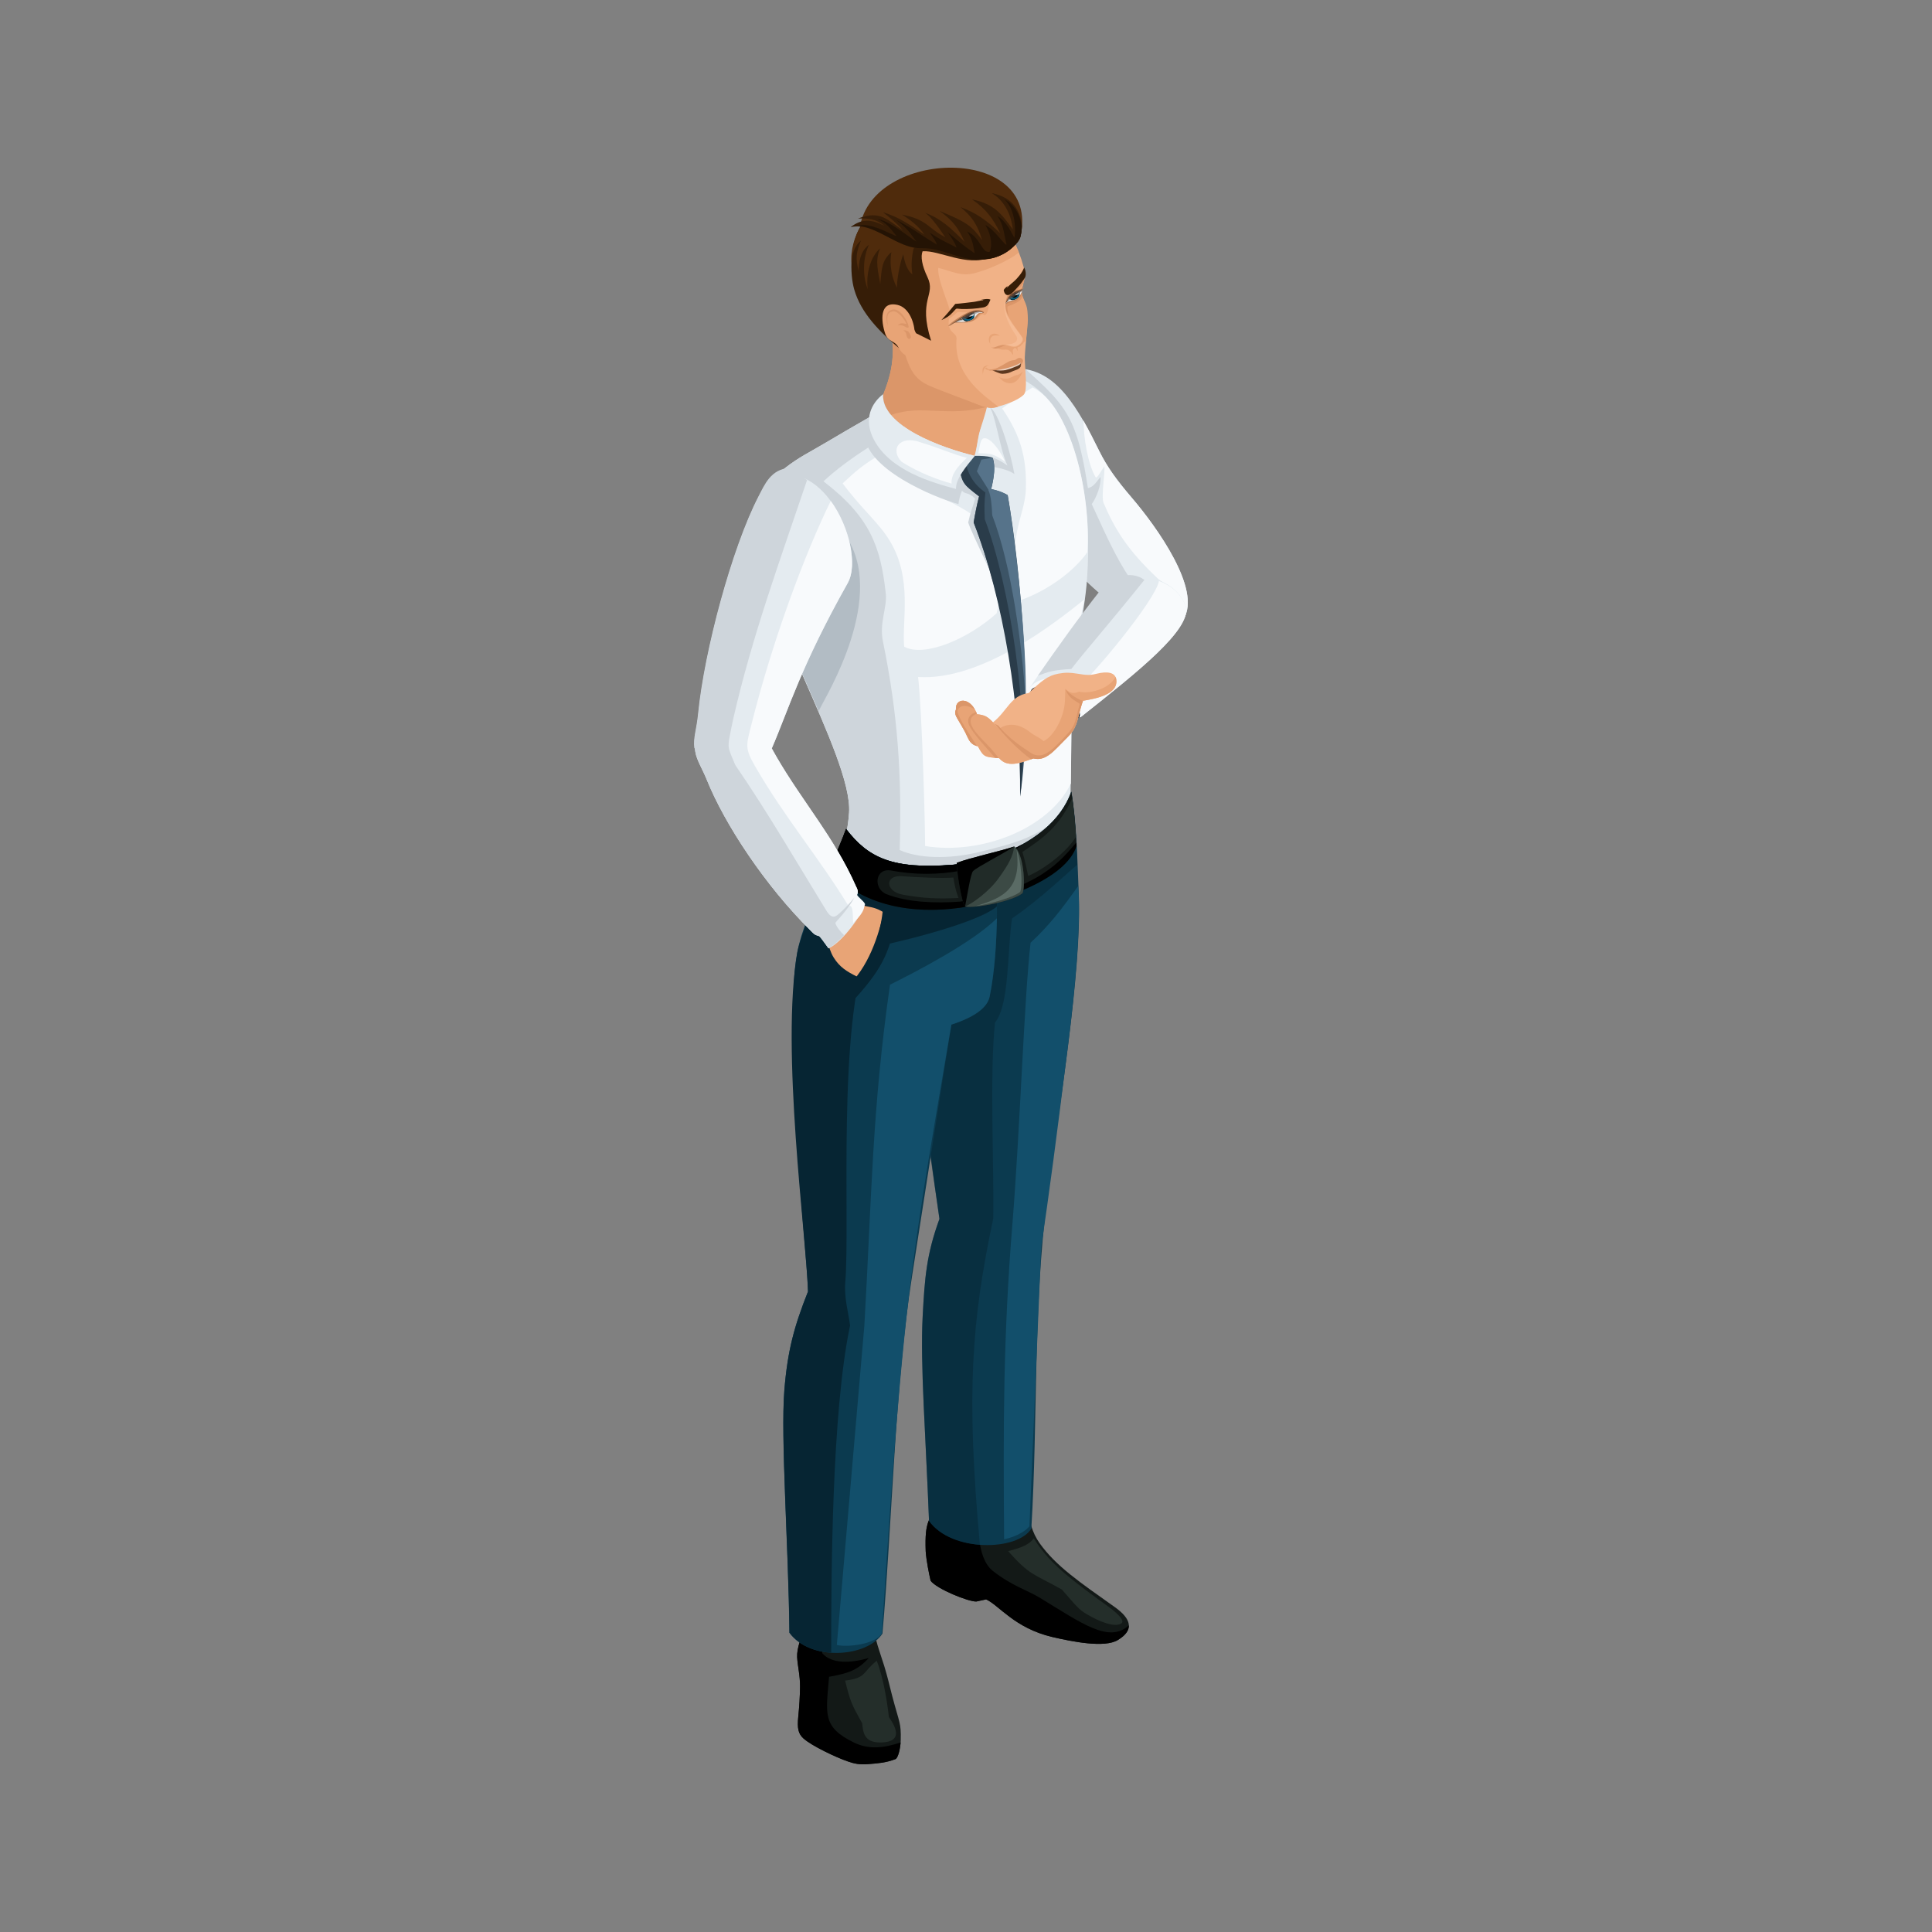 <?xml version="1.0" encoding="utf-8"?>
<!-- Generator: Adobe Illustrator 16.0.0, SVG Export Plug-In . SVG Version: 6.00 Build 0)  -->
<!DOCTYPE svg PUBLIC "-//W3C//DTD SVG 1.1//EN" "http://www.w3.org/Graphics/SVG/1.1/DTD/svg11.dtd">
<svg version="1.1" id="Layer_1" xmlns="http://www.w3.org/2000/svg" xmlns:xlink="http://www.w3.org/1999/xlink" x="0px" y="0px"
	 width="50px" height="50px" viewBox="0 0 50 50" enable-background="new 0 0 50 50" xml:space="preserve">
<rect x="0" y="0" width="50" height="50" fill="#808080" stroke="none"/>
<g>
	<g>
		<g>
			<path fill-rule="evenodd" clip-rule="evenodd" fill="#E4EBF0" d="M30.637,16.006c-0.148,0.188-1.519-0.247-1.773-0.379
				c-0.897-0.466-2.425-2.423-3.971-5.447c0.162-0.029,1.282-0.649,1.417-0.646c1.044,0.016,1.582,1.03,2.142,2.144
				c0.199,0.398,0.436,0.733,0.835,1.199C29.949,13.65,31.09,15.255,30.637,16.006z"/>
			<path fill-rule="evenodd" clip-rule="evenodd" fill="#F8FAFC" d="M30.637,16.006c-0.108-0.837-0.471-0.844-0.681-1.041
				c-0.772-0.725-1.111-1.278-1.395-1.949c-0.069-0.163,0.042-0.785,0.02-0.949c-0.069,0.091-0.194,0.34-0.229,0.28
				c-0.207-0.361-0.305-1.02-0.312-1.461c0.14,0.247,0.274,0.514,0.409,0.79c0.196,0.4,0.436,0.733,0.835,1.199
				C29.949,13.65,31.09,15.255,30.637,16.006z"/>
			<path fill-rule="evenodd" clip-rule="evenodd" fill="#CED5DB" d="M30.08,15.77c-0.087,0.075-0.17,0.118-0.268,0.138
				c-0.296,0.063-0.66-0.131-0.949-0.281c-0.897-0.466-2.425-2.423-3.971-5.447c0.162-0.029,1.282-0.649,1.417-0.646
				c0.082,0.001,0.16,0.009,0.234,0.021c0.465,0.426,0.884,0.78,1.15,1.31c0.228,0.454,0.341,0.991,0.462,1.768
				c0.137-0.033,0.196-0.125,0.325-0.291c0.025,0.193-0.101,0.536-0.226,0.704C28.576,13.721,29.268,15.465,30.08,15.77z"/>
		</g>
		<g>
			<path fill-rule="evenodd" clip-rule="evenodd" fill="#E4EBF0" d="M20.951,11.698c0.837-0.464,3.724-2.298,4.568-2.173
				c0.973,0.144,1.583,0.607,1.956,1.334c0.494,0.966,0.779,2.337,0.659,4.105c-0.069,1.032-0.388,2.027-0.399,3.308
				c-0.008,0.737-0.019,1.722-0.036,2.727c-0.536,1.789-4.102,2.426-5.967,1.121c0.12-0.295,0.211-0.633,0.242-1.088
				c0.101-1.468-2.47-5.477-2.451-7.504C19.531,12.626,20.289,12.066,20.951,11.698z"/>
			<path fill-rule="evenodd" clip-rule="evenodd" fill="#F8FAFC" d="M28.068,15.51c-0.23,0.858-0.337,3.097-0.34,3.348
				c-0.005,0.426-0.005,0.903-0.014,1.419c-0.559,1.164-2.315,1.857-3.773,1.618c0.006-0.348-0.072-3.432-0.181-4.374
				C25.407,17.625,27.308,16.117,28.068,15.51z"/>
			<path fill-rule="evenodd" clip-rule="evenodd" fill="#CED5DB" d="M20.951,11.698c0.837-0.464,3.724-2.298,4.568-2.173
				c0.317,0.047,0.596,0.128,0.84,0.241c-1.215,0.303-3.858,1.572-5.047,2.691c1.21,0.929,1.479,1.691,1.612,2.904
				c0.04,0.363-0.173,0.753-0.074,1.237c0.39,1.902,0.491,3.478,0.434,5.4c0.475,0.221,1.275,0.243,2.056,0.053
				c1.043-0.253,1.5-0.4,2.228-1.005l0.132-0.166c-0.356,2.688-6.068,2.293-5.944,1.179c0.108-0.28,0.189-0.603,0.218-1.027
				c0.101-1.468-2.47-5.477-2.451-7.504C19.531,12.626,20.289,12.066,20.951,11.698z"/>
			<path fill-rule="evenodd" clip-rule="evenodd" fill="#B2BCC4" d="M19.613,13.538c0.404,0.336,1.906-0.528,2.434,0.609
				c0.783,1.689-0.86,4.164-0.857,4.259c-0.264-0.596-0.433-1.02-0.661-1.451C20.022,15.994,19.519,15.152,19.613,13.538z"/>
			<path fill-rule="evenodd" clip-rule="evenodd" fill="#F8FAFC" d="M25.936,10.571c0.476,0.694,0.633,1.266,0.614,2.072
				c-0.019,0.748-0.517,1.188-0.187,2.907c0.745-0.255,1.427-0.762,1.776-1.257c0.109-1.492-0.429-3.791-1.415-4.265
				C26.541,10.133,26.332,10.276,25.936,10.571z"/>
			<path fill-rule="evenodd" clip-rule="evenodd" fill="#F8FAFC" d="M22.678,11.827c-0.379,0.23-0.545,0.382-0.871,0.683
				c0.559,0.739,0.93,1.008,1.222,1.489c0.596,0.984,0.308,2.069,0.371,2.736c0.519,0.288,1.659-0.201,2.392-0.862
				c0.222-0.854,0.015-2.181-0.801-2.664C24.363,12.837,23.551,12.529,22.678,11.827z"/>
		</g>
		<g>
			<g>
				<path fill-rule="evenodd" clip-rule="evenodd" fill="#131917" d="M26.516,38.879c0.145,0.506,0.181,0.768,0.392,1.063
					c0.419,0.588,1.038,1.008,1.938,1.646c0.428,0.303,0.519,0.592,0.085,0.855c-0.342,0.211-1.177,0.043-1.699-0.078
					c-0.979-0.232-1.375-0.82-1.711-0.973l-0.254,0.055c-0.207,0.006-1.023-0.324-1.182-0.537c-0.042-0.184-0.109-0.504-0.128-0.762
					c-0.03-0.828,0.1-0.742,0.321-1.393C25.031,38.811,25.761,38.854,26.516,38.879z"/>
				<path fill-rule="evenodd" clip-rule="evenodd" d="M29.214,42.064c0.005,0.131-0.083,0.258-0.283,0.379
					c-0.342,0.211-1.177,0.043-1.699-0.078c-0.979-0.232-1.375-0.82-1.711-0.973l-0.254,0.055c-0.207,0.006-1.023-0.324-1.183-0.537
					c-0.041-0.184-0.108-0.504-0.127-0.762c-0.03-0.828,0.1-0.742,0.321-1.393c0.334,0.025,0.662,0.047,0.99,0.066
					c0.061,0.545-0.019,1.486,0.43,1.838c0.502,0.391,0.894,0.494,1.229,0.701C27.996,42.01,28.703,42.537,29.214,42.064z"/>
				<path fill-rule="evenodd" clip-rule="evenodd" fill="#242E2A" d="M26.754,39.811c-0.107,0.156-0.316,0.246-0.664,0.332
					c0.561,0.631,0.639,0.574,1.392,0.994c0.379,0.434,0.431,0.518,0.674,0.656c0.289,0.168,0.696,0.34,0.869,0.217
					c0.072-0.053-0.026-0.201-0.345-0.434c-0.36-0.262-0.729-0.525-1.061-0.803C27.29,40.5,26.99,40.197,26.754,39.811z"/>
			</g>
			<g>
				<path fill-rule="evenodd" clip-rule="evenodd" fill="#0B3A4F" d="M27.918,23.13c0.089,1.999-0.531,5.669-0.818,7.892
					c-0.367,2.851-0.237,5.683-0.409,8.538c-0.354,0.582-2.065,0.617-2.648-0.199c-0.087-2.26-0.229-4.043-0.165-5.279
					c0.053-1.029,0.102-1.621,0.435-2.537c-0.27-1.852-0.992-7.229-0.991-8.996c0-0.126,0.167-0.048,0.172-0.159
					c1.296,0.252,3.684-0.354,4.232-1.902C27.867,21.323,27.881,22.27,27.918,23.13z"/>
				<path opacity="0.5" fill-rule="evenodd" clip-rule="evenodd" fill="#062533" d="M27.726,20.486
					c0.084,0.491,0.132,1.19,0.155,1.894c-0.166,0.125-0.947,0.885-1.689,1.388c-0.129,0.867-0.066,2.243-0.441,2.694
					c-0.143,1.35-0.023,3.713-0.046,5.074c-0.561,2.65-0.704,4.52-0.345,8.443c-0.516-0.039-1.042-0.232-1.317-0.619
					c-0.087-2.26-0.229-4.043-0.165-5.279c0.053-1.029,0.102-1.621,0.435-2.537c-0.271-1.855-0.992-6.646-0.991-8.996
					c0-0.126,0.167-0.048,0.172-0.159C24.789,22.642,27.177,22.036,27.726,20.486z"/>
				<path fill-rule="evenodd" clip-rule="evenodd" fill="#124F6B" d="M27.903,22.93c-0.425,0.599-0.749,1.02-1.232,1.468
					c-0.169,1.492-0.271,4.823-0.47,7.278c-0.237,2.91-0.239,5.217-0.214,8.162c0.387-0.088,0.585-0.25,0.655-0.34l0.304-7.232
					c0.208-1.369,0.427-3.064,0.62-4.625c0.048-0.383,0.193-1.453,0.282-2.557C27.912,24.306,27.948,23.512,27.903,22.93z"/>
			</g>
			<g>
				<path fill-rule="evenodd" clip-rule="evenodd" fill="#131917" d="M20.859,42.008c-0.126,0.365-0.24,0.648-0.229,0.879
					c0.012,0.236,0.078,0.469,0.075,0.77c-0.004,0.26-0.017,0.48-0.046,0.773c-0.03,0.297,0,0.439,0.132,0.559
					c0.213,0.193,0.849,0.494,1.149,0.596c0.161,0.057,0.31,0.09,0.528,0.07c0.253-0.02,0.455-0.033,0.706-0.129
					c0.065-0.023,0.132-0.275,0.137-0.494c0.01-0.457-0.031-0.42-0.222-1.145c-0.064-0.25-0.117-0.484-0.206-0.775
					c-0.111-0.361-0.248-0.678-0.263-1.033l-1.342-0.051L20.859,42.008z"/>
				<path fill-rule="evenodd" clip-rule="evenodd" d="M20.859,42.008c-0.126,0.365-0.24,0.648-0.229,0.879
					c0.012,0.236,0.078,0.469,0.075,0.77c-0.004,0.26-0.017,0.48-0.046,0.773c-0.03,0.297,0,0.439,0.132,0.559
					c0.213,0.193,0.849,0.494,1.149,0.596c0.161,0.057,0.31,0.09,0.528,0.07c0.253-0.02,0.455-0.033,0.706-0.129
					c0.059-0.021,0.12-0.229,0.133-0.43h-0.004c-0.409,0.137-0.808,0.193-1.201,0.002c-0.832-0.406-0.724-0.744-0.646-1.703
					c0.541-0.094,0.754-0.191,1.029-0.486c-0.462,0.133-0.958,0.16-1.204-0.123l-0.075-0.764L20.859,42.008z"/>
				<path fill-rule="evenodd" clip-rule="evenodd" fill="#242E2A" d="M22.69,42.98c-0.388,0.309-0.252,0.441-0.819,0.514
					c0.141,0.563,0.157,0.588,0.442,1.105c0.023,0.215,0.04,0.494,0.456,0.496c0.776,0.004,0.237-0.635,0.235-0.66
					C22.965,44.082,22.87,43.441,22.69,42.98z"/>
			</g>
			<g>
				<path fill-rule="evenodd" clip-rule="evenodd" fill="#0B3A4F" d="M23.606,33.012c-0.447,2.838-0.517,6.416-0.768,9.264
					c-0.387,0.609-1.849,0.734-2.409-0.021c-0.024-2.262-0.229-5.041-0.131-6.275c0.083-1.027,0.253-1.648,0.612-2.555
					c-0.038-1.17-0.456-4.609-0.377-7.203c-0.008-0.576,0.012-1.114,0.1-1.574c0.207-1.094,1.015-2.292,1.262-3.194
					c0.57,0.743,1.194,1.056,2.779,0.926c0.155-0.013,0.705-0.096,1.132-0.206c-0.031,0.632,0.081,2.25-0.192,3.615
					c-0.058,0.291-0.393,0.535-0.992,0.73C24.502,27.235,23.756,32.061,23.606,33.012z"/>
				<path fill-rule="evenodd" clip-rule="evenodd" fill="#062533" d="M25.806,22.172c-0.011,0.2,0.012,0.934-0.008,1.289
					c-0.607,0.508-3.214,1.073-3.335,1.073c-0.8,2.022-0.46,7.136-0.587,8.644c-0.034,0.406,0.08,0.787,0.124,1.123
					c-0.477,2.256-0.488,6.518-0.489,8.471c-0.422-0.027-0.836-0.188-1.08-0.518c-0.024-2.262-0.229-5.041-0.131-6.275
					c0.083-1.027,0.253-1.648,0.612-2.555c-0.046-1.439-0.712-6.27-0.277-8.777c0.108-0.625,0.975-2.402,1.262-3.194
					c0.57,0.743,1.194,1.056,2.779,0.926C24.829,22.365,25.379,22.282,25.806,22.172z"/>
				<path fill-rule="evenodd" clip-rule="evenodd" fill="#124F6B" d="M22.369,34.314l-0.712,8.258
					c0.28,0.066,1.009-0.02,1.164-0.303c0.162-2.43,0.372-5.936,0.696-8.684c0.278-2.363,0.713-4.722,1.104-7.068
					c0.599-0.195,0.934-0.439,0.992-0.73c0.133-0.662,0.174-1.382,0.187-2.022c-0.648,0.64-2.112,1.392-2.767,1.719
					C22.567,28.738,22.562,30.961,22.369,34.314z"/>
			</g>
			<g>
				<path fill-rule="evenodd" clip-rule="evenodd" fill="#131917" d="M21.455,22.514c0.179-0.412,0.343-0.793,0.439-1.062
					c0.57,0.743,1.194,1.056,2.779,0.926c0.12-0.01,0.475-0.062,0.829-0.135c0.977-0.282,1.907-0.862,2.223-1.755
					c0.063,0.375,0.106,0.873,0.135,1.402C27.504,23.045,23.377,24.614,21.455,22.514z"/>
				<path fill-rule="evenodd" clip-rule="evenodd" d="M21.455,22.514c0.179-0.412,0.343-0.793,0.439-1.062
					c0.57,0.743,1.194,1.056,2.779,0.926c0.12-0.01,0.475-0.062,0.829-0.135c0.328-0.095,0.652-0.224,0.947-0.386l-0.001,0.011
					c-0.874,0.658-2.186,0.889-3.38,0.662c-0.425-0.082-0.482,0.476-0.116,0.615c0.536,0.205,1.234,0.238,1.911,0.188V23.33
					c2.066-0.324,2.607-1.086,2.993-1.525c0.002,0.028,0.004,0.056,0.005,0.085c-0.275,0.893-2.052,1.468-3.011,1.602l0,0
					C23.635,23.662,22.321,23.46,21.455,22.514z"/>
				<path fill-rule="evenodd" clip-rule="evenodd" fill="#212B28" d="M24.76,22.33c0.367-0.139,1.164-0.309,1.487-0.423
					c0.243,0.18,0.298,0.996,0.217,1.208c-0.246,0.206-1.198,0.397-1.488,0.347C24.877,23.346,24.756,22.52,24.76,22.33z"/>
				<path fill-rule="evenodd" clip-rule="evenodd" d="M24.76,22.33c0.367-0.139,1.164-0.309,1.487-0.423
					c-0.298,0.196-0.94,0.521-1.062,0.634c-0.067,0.061-0.155,0.652-0.209,0.92C24.877,23.346,24.756,22.52,24.76,22.33z"/>
				<path fill-rule="evenodd" clip-rule="evenodd" fill="#3C4A45" d="M26.247,21.906c0.243,0.18,0.298,0.996,0.217,1.208
					c-0.246,0.206-1.198,0.397-1.488,0.347c0.178-0.073,0.604-0.368,0.868-0.732C26.109,22.364,26.221,22.146,26.247,21.906z"/>
				<path fill-rule="evenodd" clip-rule="evenodd" fill="#5A6B65" d="M26.311,21.991c0.115,0.29,0.162,0.909,0.093,1.09
					c-0.175,0.145-0.81,0.322-1.152,0.367C26.001,23.229,26.438,22.982,26.311,21.991z"/>
				<path fill-rule="evenodd" clip-rule="evenodd" fill="#212B28" d="M24.673,22.71c-0.269,0.027-0.963-0.006-1.332-0.034
					c-0.45-0.034-0.438,0.397,0.03,0.48c0.518,0.093,0.911,0.111,1.435,0.083C24.731,23.035,24.709,22.926,24.673,22.71z"/>
				<path fill-rule="evenodd" clip-rule="evenodd" fill="#212B28" d="M27.749,20.66c-0.332,0.723-0.731,1.018-1.289,1.388
					c0.073,0.241,0.115,0.478,0.149,0.622c0.432-0.187,1.014-0.635,1.238-1.019C27.826,21.307,27.796,21,27.749,20.66z"/>
			</g>
		</g>
		<g>
			<path fill-rule="evenodd" clip-rule="evenodd" fill="#CED5DB" d="M22.563,10.78c0.118-0.004,0.249,0.053,0.356-0.029
				c-0.051,0.818,1.433,0.839,2.302,1.045c0.045-0.117,0.068-0.354,0.116-0.562c0.045-0.186,0.228-0.602,0.269-0.696
				c0.246,0.097,0.567,1.26,0.646,1.729c-0.141-0.098-0.363-0.154-0.561-0.186c0.003,0.147-0.021,0.345-0.09,0.581
				c0.101,0.03,0.231,0.064,0.409,0.177c0.044,0.302,0.083,0.594,0.116,0.877c-0.268,0.156,0.229,1.911-0.037,2.065
				c-0.092-0.249-0.965-2.02-1.032-2.259c0.047-0.229,0.115-0.395,0.179-0.618c-0.182-0.182-0.249-0.098-0.34-0.205
				c-0.044,0.106-0.084,0.249-0.091,0.347c-0.615-0.167-2.468-0.927-2.427-1.853C22.388,11.008,22.476,10.88,22.563,10.78z"/>
			<g>
				<path fill-rule="evenodd" clip-rule="evenodd" fill="#3C5466" d="M24.817,12.07c0.094,0.46,0.113,0.458,0.521,0.776
					c-0.059,0.233-0.099,0.435-0.14,0.675c0.773,1.981,1.276,4.775,1.202,7.096c0.335-2.219,0.022-5.841-0.321-7.804
					c-0.186-0.105-0.32-0.131-0.427-0.156c0.132-0.508,0.079-0.835-0.023-0.896C25.253,11.745,25.095,11.79,24.817,12.07z"/>
				<path fill-rule="evenodd" clip-rule="evenodd" fill="#2A3C4A" d="M24.817,12.07c0.094,0.46,0.113,0.458,0.521,0.776
					c-0.059,0.233-0.099,0.435-0.14,0.675c0.773,1.981,1.225,4.824,1.202,7.084c0.271-2.096-0.279-5.493-0.914-7.167
					c-0.015-0.299-0.011-0.437,0.015-0.693c-0.331-0.231-0.463-0.509-0.52-0.822c0.006-0.004,0.011-0.009,0.017-0.012l-0.017,0.024
					l-0.001-0.01C24.928,11.963,24.875,12.011,24.817,12.07z"/>
				<path fill-rule="evenodd" clip-rule="evenodd" fill="#56738A" d="M25.683,11.847l-0.283,0.046l-0.118,0.304l0.303,0.483
					l-0.006,0.002c0.07,0.149,0.091,0.434,0.099,0.651c0.509,1.329,0.775,3.369,0.867,4.818c0.039-1.465-0.268-4.205-0.467-5.338
					c-0.185-0.105-0.32-0.131-0.426-0.156C25.723,12.331,25.776,12.082,25.683,11.847z"/>
			</g>
			<g>
				<path fill-rule="evenodd" clip-rule="evenodd" fill="#E8A476" d="M25.39,11.07c0.028-0.08,0.061-0.158,0.091-0.242
					c0.09-0.241,0.092-0.752,0.246-1.318l-2.228-0.973l-0.477-0.252c0.172,0.84,0.07,1.341-0.167,1.937
					c-0.024,0.807,1.504,1.368,2.368,1.574C25.297,11.6,25.304,11.313,25.39,11.07z"/>
				<path fill-rule="evenodd" clip-rule="evenodd" fill="#DB9669" d="M23.057,10.74c0.809-0.286,1.441,0.068,2.49-0.211
					c0.04-0.267,0.074-0.63,0.179-1.019l-2.228-0.973l-0.477-0.252c0.172,0.84,0.07,1.341-0.167,1.937
					C22.849,10.407,22.925,10.581,23.057,10.74z"/>
			</g>
			<g>
				<path fill-rule="evenodd" clip-rule="evenodd" fill="#E4EBF0" d="M25.221,11.797c0.045-0.116,0.068-0.354,0.116-0.563
					c0.045-0.186,0.211-0.642,0.213-0.761c0.189,0.049,0.308,1.123,0.523,1.576C25.741,11.816,25.596,11.796,25.221,11.797z"/>
				<path fill-rule="evenodd" clip-rule="evenodd" fill="#E4EBF0" d="M22.855,10.201c-0.051,0.82,1.505,1.39,2.374,1.597
					c-0.218,0.264-0.499,0.594-0.488,0.857c-0.626-0.171-1.689-0.466-2.12-1.268C22.327,10.839,22.569,10.419,22.855,10.201z"/>
				<path fill-rule="evenodd" clip-rule="evenodd" fill="#F8FAFC" d="M25.319,11.731c0.043-0.221,0.057-0.371,0.144-0.388
					c0.144-0.028,0.375,0.236,0.552,0.607C25.728,11.751,25.642,11.73,25.319,11.731z"/>
				<path fill-rule="evenodd" clip-rule="evenodd" fill="#F8FAFC" d="M23.839,11.452c0.479,0.146,0.855,0.318,1.185,0.396
					c-0.25,0.236-0.409,0.423-0.398,0.666c-0.353-0.096-0.833-0.273-1.293-0.563C23.027,11.634,23.271,11.245,23.839,11.452z"/>
			</g>
			<g>
				<path fill-rule="evenodd" clip-rule="evenodd" fill="#F1B287" d="M25.299,10.458c-0.282-0.113-0.959-0.405-1.216-0.522
					c-0.561-0.258-0.595-0.726-0.882-1.412c-0.522-0.232-0.728-0.459-0.828-0.743c-0.239-0.673,0.003-1.501,0.449-2.018
					c0.39-0.452,0.902-0.66,1.527-0.652c1.216,0.017,1.875,0.799,2.141,1.792c0.023,0.085,0.028,0.166,0.019,0.256
					c-0.021,0.215-0.07,0.259-0.07,0.407c0,0.096,0.067,0.188,0.103,0.34c0.099,0.424-0.008,0.949-0.021,1.352
					c0.005,0.339,0.08,0.848-0.026,0.956c-0.174,0.172-0.567,0.29-0.784,0.337C25.593,10.578,25.505,10.514,25.299,10.458z"/>
				<path fill-rule="evenodd" clip-rule="evenodd" fill="#E8A476" d="M25.437,10.519c-0.282-0.113-1.163-0.433-1.418-0.551
					c-0.561-0.257-0.53-0.758-0.817-1.444c-0.522-0.232-0.728-0.459-0.828-0.743c-0.239-0.673,0.003-1.501,0.449-2.018
					c0.39-0.452,0.902-0.66,1.527-0.652c1.056,0.015,1.691,0.607,2.016,1.414c-0.027,0.068-0.592,0.402-1.147,0.545
					c-0.355,0.091-0.58-0.053-0.938-0.137c-0.027,0.299,0.292,0.963,0.313,1.166c0.006,0.048-0.12,0.286,0.027,0.469
					c0.04,0.05,0.142,0.103,0.134,0.195c-0.085,0.971,0.756,1.502,1.08,1.761C25.707,10.569,25.619,10.569,25.437,10.519z"/>
				<g>
					<path fill-rule="evenodd" clip-rule="evenodd" fill="#361D07" d="M25.612,6.669c-0.303-0.113-1.429-0.534-1.92-0.743
						c-0.503-0.214-1.053-0.439-1.407-0.094c-0.29,0.466-0.299,1.243-0.177,1.662c0.173,0.6,0.638,1.086,1.241,1.586
						c0.227,0.187,0.102-0.677,0.144-0.865c0.065,0.132,0.139,0.268,0.215,0.409l0.389,0.194c-0.348-1.087,0.132-1.171-0.093-1.643
						c-0.146-0.304-0.182-0.541-0.127-0.673C24.321,6.476,25.003,6.902,25.612,6.669z"/>
					<path fill-rule="evenodd" clip-rule="evenodd" fill="#E8A476" d="M23.228,7.891c-0.479-0.109-0.426,0.426-0.32,0.742
						c0.073,0.218,0.254,0.182,0.339,0.351c0.102,0.201,0.273,0.282,0.413,0.264c0.281-0.037,0.062-0.437,0.012-0.6
						C23.676,8.372,23.533,7.96,23.228,7.891z"/>
					<path fill-rule="evenodd" clip-rule="evenodd" fill="#4F2B0C" d="M22.272,5.88c-0.146,0.183-0.278,0.646-0.23,0.941
						c0.013-0.213,0.035-0.417,0.24-0.596c-0.124,0.312-0.148,0.452-0.058,0.8c-0.002-0.264,0.052-0.531,0.263-0.689
						c-0.195,0.429-0.131,0.907-0.031,1.148c-0.047-0.389,0.063-0.831,0.323-1.057c-0.143,0.309-0.048,0.636,0.003,0.919
						c0.037-0.387,0.032-0.598,0.287-0.82c-0.061,0.344,0.021,0.701,0.15,0.926c-0.028-0.125,0.076-0.683,0.158-0.871
						c0.033,0.221,0.112,0.432,0.234,0.518c-0.043-0.297-0.001-0.499,0.027-0.647c0.013-0.066,0.138-0.073,0.236-0.096
						C23.216,6.225,22.439,5.76,22.272,5.88z"/>
					<path fill-rule="evenodd" clip-rule="evenodd" fill="#4F2B0C" d="M22.255,5.875c0.908-0.13,2.541,1.165,3.548,0.769
						c0.337-0.131,0.574-0.371,0.609-0.53C26.936,3.735,22.583,3.842,22.255,5.875z"/>
					<path fill-rule="evenodd" clip-rule="evenodd" fill="#361D07" d="M23.87,6.428c0.483-0.016,1.119,0.399,1.648,0.271
						c0.099-0.001,0.195-0.018,0.286-0.054c0.337-0.131,0.574-0.371,0.609-0.53c0.019-0.09,0.03-0.176,0.036-0.258
						c-0.059-0.631-0.475-0.792-0.788-0.862c0.304,0.176,0.505,0.521,0.55,0.939c-0.277-0.371-0.463-0.656-1.053-0.773
						c0.373,0.26,0.538,0.491,0.729,0.875c-0.358-0.338-0.628-0.529-1.028-0.676c0.282,0.237,0.429,0.429,0.558,0.85
						c-0.287-0.378-0.391-0.454-1.101-0.752c0.373,0.272,0.493,0.465,0.647,0.801c-0.349-0.352-0.604-0.596-1.02-0.752
						c0.141,0.094,0.323,0.339,0.519,0.631c-0.461-0.236-0.454-0.455-1.118-0.583c0.224,0.14,0.429,0.3,0.583,0.518
						c-0.303-0.2-0.633-0.451-1.075-0.579c0.151,0.121,0.317,0.242,0.517,0.466c-0.404-0.262-0.572-0.528-1.165-0.304
						c0.268-0.009,0.464,0.004,0.688,0.191c-0.346-0.184-0.6-0.185-0.879,0.032C22.655,5.735,23.195,6.45,23.87,6.428z"/>
					<path fill-rule="evenodd" clip-rule="evenodd" fill="#241304" d="M24.061,6.021c0.091,0.134,0.165,0.223,0.181,0.308
						c-0.343-0.204-0.711-0.474-1.055-0.642c0.271,0.196,0.392,0.374,0.531,0.569c-0.242-0.156-0.729-0.561-1.01-0.583
						c0.247,0.091,0.338,0.252,0.502,0.443c-0.272-0.109-0.699-0.359-0.989-0.274c0.548,0.058,1.078,0.6,1.642,0.581
						c0.52-0.017,1.017,0.349,1.567,0.294c0.28-0.028,0.562-0.097,0.79-0.334c0.08-0.072,0.146-0.139,0.178-0.229
						c0.129-0.357-0.063-0.821-0.402-0.994c0.304,0.286,0.291,0.848,0.255,0.995c-0.071-0.12-0.191-0.414-0.439-0.567
						c0.166,0.235,0.17,0.479,0.237,0.738c-0.026,0.059-0.315-0.395-0.549-0.503c0.176,0.284,0.172,0.561,0.113,0.694
						c-0.209,0.047-0.229-0.375-0.586-0.525c0.156,0.206,0.167,0.422,0.195,0.56c-0.313-0.207-0.412-0.31-0.696-0.541
						c0.097,0.147,0.182,0.253,0.23,0.396C24.441,6.245,24.33,6.201,24.061,6.021z"/>
					<g>
						<path fill-rule="evenodd" clip-rule="evenodd" fill="#DB9669" d="M22.977,8.438c-0.041-0.309,0.009-0.341,0.114-0.378
							c0.13-0.044,0.347,0.231,0.364,0.326c-0.069-0.021-0.178-0.04-0.219,0.039c0.047-0.021,0.093-0.01,0.141,0.006
							c0.042,0.014,0.076,0.058,0.136,0.048c0.012-0.036-0.023-0.123-0.04-0.156c-0.085-0.172-0.241-0.366-0.407-0.303
							C22.981,8.051,22.888,8.144,22.977,8.438z"/>
						<path fill-rule="evenodd" clip-rule="evenodd" fill="#DB9669" d="M23.473,8.724c-0.023-0.048-0.004-0.127-0.097-0.175
							c0.093-0.005,0.137,0.025,0.166,0.076c0.035,0.062,0.037,0.113,0.025,0.124C23.56,8.757,23.515,8.81,23.473,8.724z"/>
					</g>
				</g>
				<path fill-rule="evenodd" clip-rule="evenodd" fill="#E8A476" d="M26.474,7.082c0.017,0.069,0.024,0.134,0.017,0.209
					c-0.017,0.192-0.064,0.134-0.049,0.28c0.02,0.179,0.128,0.258,0.148,0.481c0.033,0.335-0.016,0.463-0.043,0.809
					c-0.039-0.059-0.045,0.006-0.076,0.033c-0.087,0.071-0.037,0.065-0.127,0.089c-0.016,0.004-0.014,0.035-0.008,0.071
					c0.003,0.012,0.006,0.022,0.003,0.025c-0.003,0.002-0.009,0-0.017-0.018c-0.014-0.03-0.027-0.058-0.055-0.057
					c-0.012,0-0.037,0.028-0.047,0.041c-0.016,0.021-0.01,0.071-0.002,0.107c0.01,0.042-0.002,0.035-0.02,0.006
					c-0.033-0.057-0.096-0.114-0.162-0.11c-0.076,0.003-0.19,0.011-0.256-0.071c0.207-0.227,0.131-0.12,0.426-0.141
					c0.125-0.009,0.164-0.015,0.109-0.147c-0.086-0.205-0.238-0.42-0.283-0.629c-0.058-0.258,0.029-0.397,0.158-0.569
					C26.384,7.421,26.399,7.309,26.474,7.082z"/>
				<g>
					<path fill-rule="evenodd" clip-rule="evenodd" fill="#E8A476" d="M25.591,9.557c-0.023-0.01-0.042-0.029-0.057-0.039
						c-0.024-0.016-0.05,0.017-0.023,0.037c0.015,0.011,0.043,0.02,0.079,0.029c0.035,0.008,0.042,0.005,0.078,0.011
						c0.11,0.017,0.688,0.667,0.757-0.146c0.004-0.042,0.024-0.099-0.006-0.088c-0.096,0.027-0.511,0.166-0.723,0.197
						C25.644,9.566,25.605,9.563,25.591,9.557z"/>
					<path fill-rule="evenodd" clip-rule="evenodd" fill="#F1B287" d="M26.42,9.426c0.068,0,0.063,0.207,0.023,0.283
						c-0.035,0.07-0.303,0.205-0.426,0.152c-0.058-0.024-0.111-0.034-0.192-0.077c-0.047-0.027-0.244-0.194-0.211-0.201
						c0.002-0.001,0.155-0.008,0.173-0.01c0.071-0.008,0.166,0.055,0.226,0.038l0.182-0.108L26.42,9.426z"/>
					<path fill-rule="evenodd" clip-rule="evenodd" fill="#5E3920" d="M25.682,9.585c0.076,0.032,0.182,0.075,0.201,0.08
						c0.028,0.007,0.058,0.01,0.062,0.01c0.131-0.007,0.166-0.024,0.272-0.071c0.053-0.023,0.154-0.043,0.192-0.107
						c0.013-0.017,0.01-0.07,0.009-0.094c-0.079-0.022-0.107,0.044-0.209,0.059c-0.082,0.012-0.149,0.049-0.231,0.065L25.682,9.585z
						"/>
					<path fill-rule="evenodd" clip-rule="evenodd" fill="#EBD3C3" d="M25.756,9.575c0.056,0.023,0.212,0.016,0.271,0.002
						c0.07-0.019,0.146-0.042,0.217-0.073c0.053-0.023,0.121-0.04,0.162-0.085c0.012-0.012,0.018-0.052,0.016-0.065
						c-0.102,0.063-0.105,0.05-0.203,0.089c-0.076,0.031-0.146,0.066-0.229,0.083L25.756,9.575z"/>
					<path fill-rule="evenodd" clip-rule="evenodd" fill="#E8A476" d="M25.436,9.689c-0.025-0.183,0-0.205,0.154-0.245
						C25.478,9.509,25.455,9.549,25.436,9.689z"/>
					<path fill-rule="evenodd" clip-rule="evenodd" fill="#DB9669" d="M26.383,9.263c-0.049,0-0.063,0.03-0.117,0.055
						c-0.092,0.009-0.131,0.022-0.182,0.051c-0.256,0.15-0.303,0.181-0.456,0.197c-0.038,0.009-0.037,0.021-0.007,0.024
						c0.034,0.002,0.115,0.001,0.236-0.019c0.103-0.017,0.19-0.036,0.29-0.069c0.043-0.014,0.086-0.025,0.113-0.038
						c0.043-0.017,0.1-0.042,0.127-0.06c0.012-0.005,0.02-0.009,0.029-0.013c0.01,0.005,0,0.024,0,0.09
						c0.008-0.004,0.054-0.113,0.058-0.122C26.479,9.348,26.48,9.263,26.383,9.263z"/>
					<path fill-rule="evenodd" clip-rule="evenodd" fill="#E8A476" d="M25.832,9.747c0.095,0.052,0.179,0.058,0.24,0.05
						c0.061-0.008,0.13-0.048,0.188-0.073c0.059-0.024,0.1-0.018,0.152-0.058c0.023-0.018,0.037-0.033,0.061-0.055
						c-0.114,0.249-0.262,0.392-0.508,0.255C25.943,9.854,25.88,9.776,25.832,9.747z"/>
				</g>
				<path fill-rule="evenodd" clip-rule="evenodd" fill="#E8A476" d="M25.58,7.83c-0.289,0.139-0.54,0.122-0.853,0.106
					c-0.107,0.114-0.187,0.214-0.31,0.316l-0.046,0.049c0.174-0.039,0.23-0.069,0.331-0.156c0.1-0.086,0.064-0.073,0.198-0.063
					c0.134,0.011,0.241-0.002,0.336,0.013c0.045,0.007-0.07,0.123-0.211,0.251c0.09-0.017,0.187-0.051,0.238-0.079
					c0.066-0.037,0.093-0.109,0.158-0.13c0.024-0.009,0.04,0.016,0.063,0.017C25.565,8.13,25.604,7.925,25.58,7.83z"/>
				<path fill-rule="evenodd" clip-rule="evenodd" fill="#361D07" d="M25.633,7.754c-0.046,0.104-0.066,0.177-0.18,0.201
					c-0.168,0.034-0.421,0.048-0.569,0.042c-0.161-0.006-0.106-0.044-0.223,0.082c-0.097,0.106-0.153,0.136-0.298,0.206
					c0.129-0.141,0.24-0.271,0.359-0.42c0.167-0.012,0.331-0.035,0.478-0.052c0.072-0.008,0.145-0.037,0.241-0.037
					c0.023-0.009-0.016-0.014-0.073-0.01C25.408,7.754,25.563,7.718,25.633,7.754z"/>
				<path fill-rule="evenodd" clip-rule="evenodd" fill="#E6E6E6" d="M25.439,8.082c-0.019,0.03-0.097,0.014-0.112,0.031
					c-0.057,0.07-0.117,0.139-0.195,0.185c-0.076,0.045-0.152,0.05-0.305,0.05c-0.041,0-0.083,0.001-0.139,0.007
					C24.865,8.196,25.21,7.963,25.439,8.082z"/>
				<g>
					<path fill-rule="evenodd" clip-rule="evenodd" fill="#032836" d="M25.203,8.063c0.012,0.061,0.02,0.134,0.001,0.17
						c-0.016,0.032-0.056,0.053-0.143,0.079c-0.06,0.016-0.109,0-0.189-0.083l0.052-0.057l0.142-0.074L25.203,8.063z"/>
					<path fill-rule="evenodd" clip-rule="evenodd" d="M25.146,8.073c0.012,0.038,0.021,0.096,0.009,0.121
						c-0.011,0.022-0.018,0.038-0.079,0.055c-0.042,0.012-0.088-0.007-0.145-0.066l0.037-0.04l0.099-0.052L25.146,8.073z"/>
					<path fill-rule="evenodd" clip-rule="evenodd" fill="#096282" d="M25.205,8.153c-0.01,0.159-0.186,0.169-0.258,0.114
						l0.029-0.025c0.094,0.045,0.182,0.006,0.196-0.078L25.205,8.153z"/>
					<path fill-rule="evenodd" clip-rule="evenodd" fill="#FFFFFF" d="M25.198,8.11C25.18,8.12,25.1,8.166,25.076,8.188
						c0.049,0.013,0.096-0.015,0.122-0.026C25.2,8.143,25.2,8.13,25.198,8.11z"/>
				</g>
				<path fill-rule="evenodd" clip-rule="evenodd" fill="#C2845B" d="M25.399,8.095c-0.028-0.002-0.045,0.002-0.064,0.01
					C25.3,8.12,25.277,8.152,25.25,8.188c-0.033,0.05-0.072,0.075-0.111,0.094c-0.064,0.032-0.17,0.049-0.269,0.052
					c-0.061,0.002-0.119-0.003-0.162,0.005c-0.016,0.002-0.009,0.01-0.022,0.017c0.034,0.001,0.139-0.002,0.183-0.003
					c0.165-0.001,0.327-0.016,0.422-0.146c0.023-0.034,0.046-0.061,0.061-0.072c0.01-0.008,0.022-0.019,0.05-0.022
					c0.016-0.001,0.028,0.001,0.031-0.001C25.442,8.105,25.426,8.097,25.399,8.095z"/>
				<path opacity="0.5" fill-rule="evenodd" clip-rule="evenodd" fill="#756E6E" d="M25.439,8.082c-0.022-0.006-0.051-0.005-0.083,0
					C25.261,8.1,25.186,8.15,25.089,8.204c-0.116,0.063-0.245,0.121-0.384,0.137C24.882,8.184,25.21,7.963,25.439,8.082z"/>
				<path fill-rule="evenodd" clip-rule="evenodd" fill="#C2845B" d="M25.354,8.024c-0.112-0.013-0.229,0.022-0.33,0.071
					c-0.116,0.056-0.285,0.163-0.403,0.259c-0.008,0.006-0.115,0.098-0.064,0.086c0.025-0.006,0.081-0.048,0.094-0.058
					c0.191-0.134,0.429-0.302,0.619-0.321c0.045-0.005,0.09,0.002,0.135,0.017c0.048,0.015,0.063,0.04,0.059-0.004
					c-0.002-0.004-0.006-0.007-0.012-0.011C25.426,8.046,25.373,8.026,25.354,8.024z"/>
				<path fill-rule="evenodd" clip-rule="evenodd" fill="#704A31" d="M25.46,8.097c-0.005,0.004-0.028-0.012-0.051-0.019
					c-0.024-0.009-0.051-0.011-0.057-0.012c-0.013-0.002-0.024-0.003-0.028-0.003c-0.002,0,0.003,0.005,0.007,0.007
					c-0.013,0.002-0.045-0.012-0.045-0.008c-0.001,0.005,0.016,0.008,0.023,0.011c-0.013,0.004-0.051-0.006-0.053-0.006
					c0.002,0.003,0.018,0.011,0.028,0.015c-0.003,0-0.069-0.008-0.069-0.008c-0.004,0.003,0.015,0.013,0.043,0.02
					c-0.024-0.001-0.048,0.001-0.084-0.012c-0.005,0.014,0.021,0.019,0.046,0.022c-0.038,0.004-0.06,0-0.096-0.005
					c-0.013,0.015,0.021,0.025,0.052,0.028c-0.046,0.001-0.092-0.014-0.095-0.011c0.003,0.003-0.005,0.015,0.056,0.027
					c-0.038,0.009-0.077-0.004-0.1-0.007c-0.008,0.011,0.004,0.028,0.058,0.032c-0.049,0.004-0.076-0.001-0.122,0.001
					c0.012,0.025,0.043,0.028,0.074,0.034c-0.042-0.001-0.083-0.002-0.126-0.002c-0.029,0.022,0.029,0.025,0.07,0.036
					c-0.051-0.002-0.076-0.003-0.12-0.004c-0.006,0.015,0.01,0.031,0.056,0.04c-0.042,0.003-0.067,0.008-0.117,0.001
					c0.001,0.012,0.021,0.015,0.04,0.02c-0.019,0.002-0.049,0.002-0.07,0.002c0.004,0.007,0.007,0.017,0,0.019
					c-0.079,0.028-0.165,0.098-0.212,0.116c0.002-0.001,0.208-0.152,0.301-0.214c0.123-0.083,0.294-0.189,0.445-0.175
					C25.344,8.046,25.43,8.058,25.46,8.097z"/>
				<path fill-rule="evenodd" clip-rule="evenodd" fill="#DB9669" d="M26.465,7.676L26.434,7.55
					c-0.326,0.114-0.004-0.114,0.055-0.232c0.023-0.047,0.055-0.224,0.023-0.254L26.074,7.54c-0.164,0.417-0.12,0.397,0.047,0.784
					c-0.011-0.118-0.059-0.293-0.049-0.39C26.075,7.914,26.395,7.854,26.465,7.676z"/>
				<g>
					<path fill-rule="evenodd" clip-rule="evenodd" fill="#E6E6E6" d="M26.045,7.854c0.018-0.015,0.03-0.029,0.047-0.034
						c0.129-0.042,0.161-0.025,0.232-0.075c0.072-0.052,0.096-0.123,0.119-0.182c0.008-0.015,0.005-0.066-0.008-0.069
						c-0.186,0.043-0.244,0.08-0.332,0.188c-0.014,0.016-0.073,0.125-0.086,0.161C26.006,7.875,26.027,7.868,26.045,7.854z"/>
					<g>
						<path fill-rule="evenodd" clip-rule="evenodd" fill="#032836" d="M26.383,7.509c0.014,0.117,0.011,0.189-0.098,0.238
							c-0.082,0.038-0.137,0.021-0.189-0.046l0.053-0.079l0.113-0.075L26.383,7.509z"/>
						<path fill-rule="evenodd" clip-rule="evenodd" d="M26.333,7.52c0.009,0.038,0.013,0.096,0,0.121
							c-0.011,0.023-0.019,0.038-0.073,0.056c-0.035,0.013-0.076-0.005-0.121-0.062l0.035-0.042l0.089-0.054L26.333,7.52z"/>
						<path fill-rule="evenodd" clip-rule="evenodd" fill="#096282" d="M26.379,7.6c-0.018,0.158-0.172,0.173-0.232,0.12
							l0.027-0.025c0.079,0.042,0.159,0,0.176-0.083L26.379,7.6z"/>
						<path fill-rule="evenodd" clip-rule="evenodd" fill="#FFFFFF" d="M26.375,7.557c-0.017,0.009-0.088,0.057-0.109,0.08
							c0.041,0.012,0.084-0.017,0.107-0.029C26.375,7.588,26.375,7.576,26.375,7.557z"/>
					</g>
					<path opacity="0.5" fill-rule="evenodd" clip-rule="evenodd" fill="#6E6A6A" d="M26.447,7.522
						c-0.002-0.015-0.006-0.028-0.012-0.03c-0.186,0.043-0.244,0.08-0.332,0.188c-0.014,0.016-0.073,0.125-0.086,0.161
						c-0.004,0.015-0.004,0.022,0,0.024c0.021-0.025,0.076-0.085,0.129-0.122C26.26,7.663,26.402,7.592,26.447,7.522z"/>
					<path fill-rule="evenodd" clip-rule="evenodd" fill="#C2845B" d="M26.391,7.489c0.038-0.007,0.083-0.042,0.121-0.062
						c-0.038,0.05-0.08,0.085-0.124,0.099c-0.156,0.046-0.198,0.058-0.296,0.205l-0.049,0.091c-0.07,0.125-0.055,0.057-0.016-0.025
						c0.016-0.029,0.028-0.058,0.051-0.092C26.188,7.535,26.23,7.537,26.391,7.489z"/>
					<path fill-rule="evenodd" clip-rule="evenodd" fill="#C2845B" d="M26.05,7.866c0.019-0.015,0.03-0.026,0.047-0.031
						c0.128-0.043,0.161-0.026,0.231-0.076c0.091-0.064,0.115-0.146,0.126-0.233c-0.022,0.067-0.067,0.16-0.144,0.21
						c-0.066,0.044-0.141,0.036-0.22,0.07c-0.019,0.008-0.031,0.018-0.055,0.039C26.012,7.869,26.033,7.879,26.05,7.866z"/>
					<path fill-rule="evenodd" clip-rule="evenodd" fill="#704A31" d="M26.432,7.548c-0.032-0.002-0.053,0.001-0.083-0.01
						c-0.003,0.014,0.026,0.022,0.048,0.025c-0.034,0.005-0.051-0.006-0.084-0.01c0.005,0.007,0.021,0.027,0.049,0.032
						c-0.041,0.003-0.089-0.022-0.092-0.019c-0.006,0.004-0.023,0.031,0.037,0.036c-0.027,0.004-0.047-0.014-0.074-0.011
						c-0.015,0.021,0.006,0.031,0.053,0.032c-0.043,0.006-0.066,0.001-0.105,0.006c0.01,0.025,0.038,0.025,0.064,0.03
						c-0.035,0.001-0.064,0.003-0.102,0.004c-0.006,0.01,0.023,0.02,0.061,0.029c-0.045-0.001-0.046,0.002-0.083,0.002
						c-0.005,0.016,0.003,0.017,0.041,0.028c-0.026,0.004-0.038,0.007-0.065-0.001c0.008,0.019,0.027,0.024,0.05,0.028
						C26.129,7.75,26.1,7.748,26.084,7.745c-0.006,0.006,0.004,0.011,0.014,0.02c-0.008,0.01-0.021,0.005-0.029,0.013
						c-0.004,0.005,0.004,0.006,0.013,0.01c-0.017,0.009-0.054,0.058-0.063,0.076c0.042-0.109,0.08-0.204,0.176-0.27
						c0.051-0.034,0.088-0.056,0.123-0.065c0.057-0.016,0.109-0.03,0.156-0.056c-0.01,0.013-0.028,0.02-0.029,0.028
						c0,0.003,0.008,0.012,0.017,0.015c-0.021,0.004-0.042-0.003-0.044-0.002c0,0.003,0.018,0.015,0.033,0.02
						c-0.023,0.003-0.064-0.005-0.062-0.004C26.395,7.533,26.406,7.541,26.432,7.548z"/>
				</g>
				<g>
					<g>
						<g>
							<path fill-rule="evenodd" clip-rule="evenodd" fill="#DB9669" d="M26.046,8.935c-0.104,0-0.231,0.148-0.38,0.059
								C25.579,8.942,25.833,8.774,26.046,8.935z"/>
							<path fill-rule="evenodd" clip-rule="evenodd" fill="#F1B287" d="M26.113,7.557c-0.177,0.355-0.094,0.568,0.191,0.956
								c0.074,0.102,0.164,0.218,0.17,0.259c0.01,0.067-0.068,0.151-0.154,0.19c-0.137,0.059-0.24-0.064-0.408-0.03
								c-0.028,0.006-0.057,0.015-0.082,0.023c-0.093,0.031-0.182,0.091-0.231-0.039c-0.023-0.061-0.003-0.139,0.03-0.191
								c0.038-0.058,0.121-0.086,0.227-0.071C25.737,8.201,25.679,7.854,26.113,7.557z"/>
							<path fill-rule="evenodd" clip-rule="evenodd" fill="#F5BC95" d="M26.024,7.792c-0.062,0.241,0.048,0.424,0.268,0.723
								c0.071,0.098,0.161,0.209,0.167,0.247c0.008,0.064-0.057,0.146-0.139,0.183c-0.093,0.04-0.188-0.004-0.277-0.03
								c0.223,0,0.336-0.102,0.252-0.231C25.931,8.155,25.977,7.853,26.024,7.792z"/>
						</g>
						<path fill-rule="evenodd" clip-rule="evenodd" fill="#E8A476" d="M25.881,8.69c-0.192-0.033-0.279,0.015-0.254,0.213
							C25.517,8.712,25.677,8.546,25.881,8.69z"/>
					</g>
					<path fill-rule="evenodd" clip-rule="evenodd" fill="#361D07" d="M26.088,7.636c0.066-0.007,0.124-0.068,0.179-0.127
						c0.087-0.095,0.146-0.156,0.202-0.24c0.02-0.028,0.04-0.052,0.059-0.087c0.037-0.075,0.013-0.201-0.023-0.257
						c-0.037,0.086-0.065,0.133-0.123,0.207c-0.058,0.073-0.099,0.114-0.141,0.151c-0.051,0.045-0.104,0.085-0.189,0.168
						c0.014-0.021,0.02-0.038,0.031-0.05c-0.057,0.03-0.11,0.1-0.107,0.109C25.984,7.562,26.018,7.646,26.088,7.636z"/>
				</g>
			</g>
		</g>
		<g>
			<path fill-rule="evenodd" clip-rule="evenodd" fill="#E8A476" d="M22.189,25.279c-0.285-0.14-0.46-0.254-0.612-0.496
				c-0.175-0.282-0.135-0.577-0.449-0.878l0.837-0.767c0.272,0.428,0.474,0.232,0.844,0.439c0.011,0.006,0.021,0.013,0.034,0.02
				C22.765,24.259,22.57,24.741,22.189,25.279z"/>
			<g>
				<path fill-rule="evenodd" clip-rule="evenodd" fill="#E4EBF0" d="M19.914,12.392c-0.085,0.121-0.19,0.286-0.277,0.457
					c-0.685,1.325-1.401,3.988-1.561,5.621c-0.039,0.404-0.131,0.62-0.097,0.884c0.001,0.011,0.004,0.021,0.006,0.03
					c0.002,0.025,0.006,0.05,0.011,0.075c0.036,0.22,0.185,0.444,0.295,0.719c0.466,1.158,1.51,2.737,2.678,3.896
					c0.094,0.094,0.092,0.111,0.217,0.146c0.033,0.009,0.109,0.119,0.255,0.323c0.295-0.119,0.789-0.733,0.945-1.132
					c0.021-0.055-0.219-0.219-0.201-0.26c0.041-0.095-0.002-0.144-0.041-0.233c-0.554-1.246-1.374-2.166-2.05-3.333
					c-0.047-0.081-0.086-0.151-0.121-0.215c0.44-1.018,0.75-2.12,1.968-4.284C22.403,14.258,21.358,11.741,19.914,12.392z"/>
				<path fill-rule="evenodd" clip-rule="evenodd" fill="#F8FAFC" d="M21.964,23.452c0.13-0.066,0.104,0.31,0.114,0.438
					c0.096-0.111,0.3-0.271,0.294-0.493c0-0.049-0.21-0.194-0.195-0.232c0.011-0.027,0.018-0.048,0.02-0.076
					c0.005-0.072-0.034-0.127-0.04-0.141c-0.552-1.263-1.381-2.188-2.063-3.365c-0.047-0.081-0.086-0.151-0.121-0.215
					c0.44-1.018,0.75-2.12,1.968-4.284c0.258-0.461,0.047-1.45-0.441-2.12c-0.677,1.376-1.508,3.617-2.048,5.766
					c-0.139,0.556-0.188,0.625,0.096,1.112C20.331,21.193,21.142,22.118,21.964,23.452z"/>
				<path fill-rule="evenodd" clip-rule="evenodd" fill="#CED5DB" d="M17.984,19.386c0.002,0.023,0.006,0.048,0.011,0.073
					c0.036,0.22,0.185,0.444,0.295,0.719c0.47,1.166,1.525,2.76,2.702,3.92c0.072,0.07,0.103,0.11,0.208,0.129
					c0.069,0.067,0.228,0.299,0.24,0.312c0.092-0.026,0.316-0.239,0.406-0.335c-0.102-0.093-0.209-0.237-0.227-0.317
					c-0.005-0.02,0.313-0.318,0.492-0.66c-0.103,0.135-0.287,0.328-0.426,0.444c-0.143,0.121-0.23,0.007-0.309-0.121
					c-0.775-1.263-1.508-2.526-2.346-3.75c-0.052-0.124-0.092-0.213-0.12-0.285l0,0l-0.003-0.009v-0.001l-0.002-0.005l-0.002-0.006
					v-0.001c-0.004-0.009-0.007-0.018-0.01-0.027l-0.001-0.002l-0.002-0.006l-0.001-0.004l-0.002-0.007l-0.004-0.009v0l-0.002-0.009
					l-0.001-0.002l-0.002-0.007v-0.001l-0.001-0.006l-0.001-0.001L18.871,19.4v-0.001l-0.002-0.008v-0.002v-0.003l-0.002-0.005
					v-0.005l-0.002-0.005v-0.004l0,0l-0.002-0.008v-0.005l-0.001-0.005v-0.004l-0.002-0.007v-0.002l-0.001-0.007v-0.002l0,0v-0.003
					l-0.001-0.006v-0.004v-0.006v-0.004l-0.001-0.007v-0.002v-0.001v-0.008v0V19.28v-0.005V19.27v-0.006v-0.003V19.26v-0.008
					l0.001-0.001v-0.002V19.24v-0.003V19.23l0.001-0.005v0l0.001-0.009l0,0v-0.008l0.001-0.003v-0.002l0.001-0.009V19.19l0.001-0.01
					l0.001-0.001v-0.001l0.001-0.009v-0.002l0.001-0.008l0.001-0.002l0.001-0.006v-0.002l0.001-0.009v-0.002l0.002-0.011v-0.002
					l0.002-0.01v0l0.002-0.01v-0.002l0.002-0.011l0.002-0.013v0l0.002-0.012l0.001-0.004l0.002-0.009l0.001-0.008l0.001-0.004
					l0.002-0.014v0l0.004-0.014l0.001-0.004l0.002-0.01l0.001-0.008l0.001-0.007l0.004-0.014v-0.002l0.003-0.016l0.001-0.003
					l0.002-0.014l0.002-0.009l0.001-0.009l0.003-0.013l0.001-0.003l0.003-0.019v-0.001l0.004-0.017l0.002-0.008l0.002-0.011
					l0.002-0.014l0.001-0.006l0.005-0.021l0.001-0.002v-0.004l0.016-0.071l0.001-0.003V18.72l0.001-0.003l0.001-0.004V18.71
					l0.005-0.021l0.001-0.003v-0.003l0.001-0.003v-0.002l0.001-0.004l0.001-0.002v-0.003l0.011-0.05l0.001-0.002l0.001-0.003v-0.002
					l0.001-0.004h-0.001c0.486-2.131,1.208-4.101,1.913-6.187c-0.187-0.098-0.247-0.326-0.464-0.31
					c-0.475,0.034-0.636,0.428-0.797,0.741c-0.685,1.325-1.401,3.988-1.561,5.621c-0.039,0.404-0.131,0.62-0.097,0.884
					C17.979,19.365,17.982,19.375,17.984,19.386z"/>
			</g>
			<path fill-rule="evenodd" clip-rule="evenodd" fill="#062533" d="M22.884,23.538c-0.14,0.683-0.419,1.523-0.98,2.014l0.242,0.273
				c0.754-0.837,0.892-1.251,1.083-2.226L22.884,23.538z"/>
		</g>
		<g>
			<g>
				<g>
					<path fill-rule="evenodd" clip-rule="evenodd" fill="#E4EBF0" d="M28.703,15.063c0.367-0.199,1.637-0.324,1.998,0.658
						c0.076,0.602-1.195,1.62-2.742,2.844c-0.406-0.426-0.762-0.681-1.317-0.755C27.252,16.894,27.943,16.019,28.703,15.063z"/>
					<path fill-rule="evenodd" clip-rule="evenodd" fill="#CED5DB" d="M29.617,15.008c-0.878,1.095-1.573,1.888-1.892,2.306
						c-0.474,0.024-0.603,0.077-0.864,0.173c0.516-0.745,1.032-1.472,1.647-2.249C28.718,14.951,29.262,14.736,29.617,15.008z"/>
					<path fill-rule="evenodd" clip-rule="evenodd" fill="#F8FAFC" d="M27.961,17.709c0.228-0.123,1.938-2.158,2.033-2.673
						c0.3,0.11,0.57,0.312,0.707,0.686c0.076,0.602-1.195,1.62-2.742,2.844c-0.406-0.426-0.762-0.681-1.317-0.755
						c0.019-0.027,0.04-0.052,0.064-0.075C26.967,17.486,27.514,17.487,27.961,17.709z"/>
				</g>
				<path fill-rule="evenodd" clip-rule="evenodd" fill="#111C24" d="M26.681,17.872c-0.187,0.377,0.706,1.053,1.221,0.708
					c0.178-0.119-0.203-0.521-0.308-0.603C27.421,17.84,26.792,17.646,26.681,17.872z"/>
			</g>
			<g>
				<g>
					<path fill-rule="evenodd" clip-rule="evenodd" fill="#F1B287" d="M26.621,17.936c0.33-0.309,0.488-0.45,0.772-0.502
						c0.189-0.035,0.308-0.028,0.484,0c0.242,0.039,0.325,0.047,0.491,0.005c0.313-0.079,0.494-0.027,0.52,0.141
						c0.042,0.273-0.229,0.406-0.499,0.481c-0.132,0.036-0.266,0.058-0.362,0.076c-0.102,0.269-0.127,0.574-0.261,0.774
						c-0.053,0.081-0.128,0.159-0.213,0.243c-0.253,0.247-0.484,0.56-0.808,0.474c-0.368,0.131-0.678,0.24-0.887-0.006
						c-0.379-0.032-0.397-0.025-0.55-0.306c-0.201-0.055-0.222-0.143-0.323-0.353c-0.046-0.092-0.139-0.245-0.209-0.366
						c-0.075-0.129-0.063-0.174-0.036-0.238c-0.014-0.168,0.104-0.252,0.24-0.216c0.11,0.029,0.232,0.137,0.305,0.341
						c0.205,0.022,0.273,0.063,0.413,0.21C26.078,18.395,26.145,18.003,26.621,17.936z"/>
					<path fill-rule="evenodd" clip-rule="evenodd" fill="#E8A476" d="M28.869,17.519c0.01,0.019,0.016,0.039,0.02,0.061
						c0.042,0.273-0.229,0.406-0.499,0.481c-0.132,0.036-0.266,0.058-0.362,0.076c-0.102,0.269-0.127,0.574-0.261,0.774
						c-0.053,0.081-0.128,0.159-0.213,0.243c-0.253,0.247-0.484,0.56-0.808,0.474c-0.368,0.131-0.678,0.24-0.887-0.006
						c-0.379-0.032-0.397-0.025-0.55-0.306c-0.201-0.055-0.222-0.143-0.323-0.353c-0.046-0.092-0.139-0.245-0.209-0.366
						c-0.075-0.129-0.063-0.174-0.036-0.238c-0.014-0.168,0.104-0.252,0.24-0.216c0.11,0.029,0.232,0.137,0.305,0.341
						c0.2,0.021,0.271,0.062,0.404,0.201c0.048,0.061,0.091,0.103,0.168,0.173c0.277-0.185,0.567-0.098,0.818,0.104
						c0.109,0.087,0.235,0.123,0.331,0.219c0.236-0.118,0.413-0.443,0.494-0.708c0.075-0.243,0.062-0.42,0.068-0.646
						c0.088,0.062,0.148,0.161,0.362,0.072C28.169,17.97,28.714,17.833,28.869,17.519z"/>
				</g>
				<path fill-rule="evenodd" clip-rule="evenodd" fill="#DB9669" d="M28.027,18.138c-0.102,0.269-0.127,0.573-0.261,0.773
					c-0.053,0.081-0.128,0.159-0.213,0.243c-0.253,0.247-0.484,0.56-0.808,0.474l-0.063,0.022c-0.359-0.264-0.66-0.59-0.939-0.92
					l0.092,0.048c0.235,0.293,0.567,0.529,0.85,0.711c0.285,0.183,0.536-0.076,0.768-0.313c0.396-0.41,0.331-0.363,0.491-0.961
					c-0.146-0.103-0.275-0.138-0.363-0.362C27.742,18.004,27.896,18.097,28.027,18.138L28.027,18.138z M25.844,19.621
					c-0.235-0.345-0.632-0.623-0.712-0.882c-0.034-0.114-0.002-0.208,0.147-0.27c-0.005-0.015-0.011-0.028-0.017-0.041
					c-0.206,0.071-0.235,0.207-0.187,0.326c0.099,0.238,0.502,0.646,0.677,0.859C25.781,19.615,25.811,19.618,25.844,19.621
					L25.844,19.621z M25.283,19.309c-0.177-0.056-0.2-0.145-0.297-0.346c-0.046-0.092-0.139-0.245-0.209-0.366
					c-0.075-0.129-0.063-0.174-0.036-0.238c-0.014-0.168,0.104-0.252,0.24-0.216c0.082,0.022,0.172,0.088,0.242,0.207
					c-0.155-0.083-0.344-0.138-0.436,0.018c-0.022,0.038,0.016,0.136,0.07,0.244C24.978,18.851,25.144,19.082,25.283,19.309z"/>
			</g>
		</g>
	</g>
</g>
</svg>
